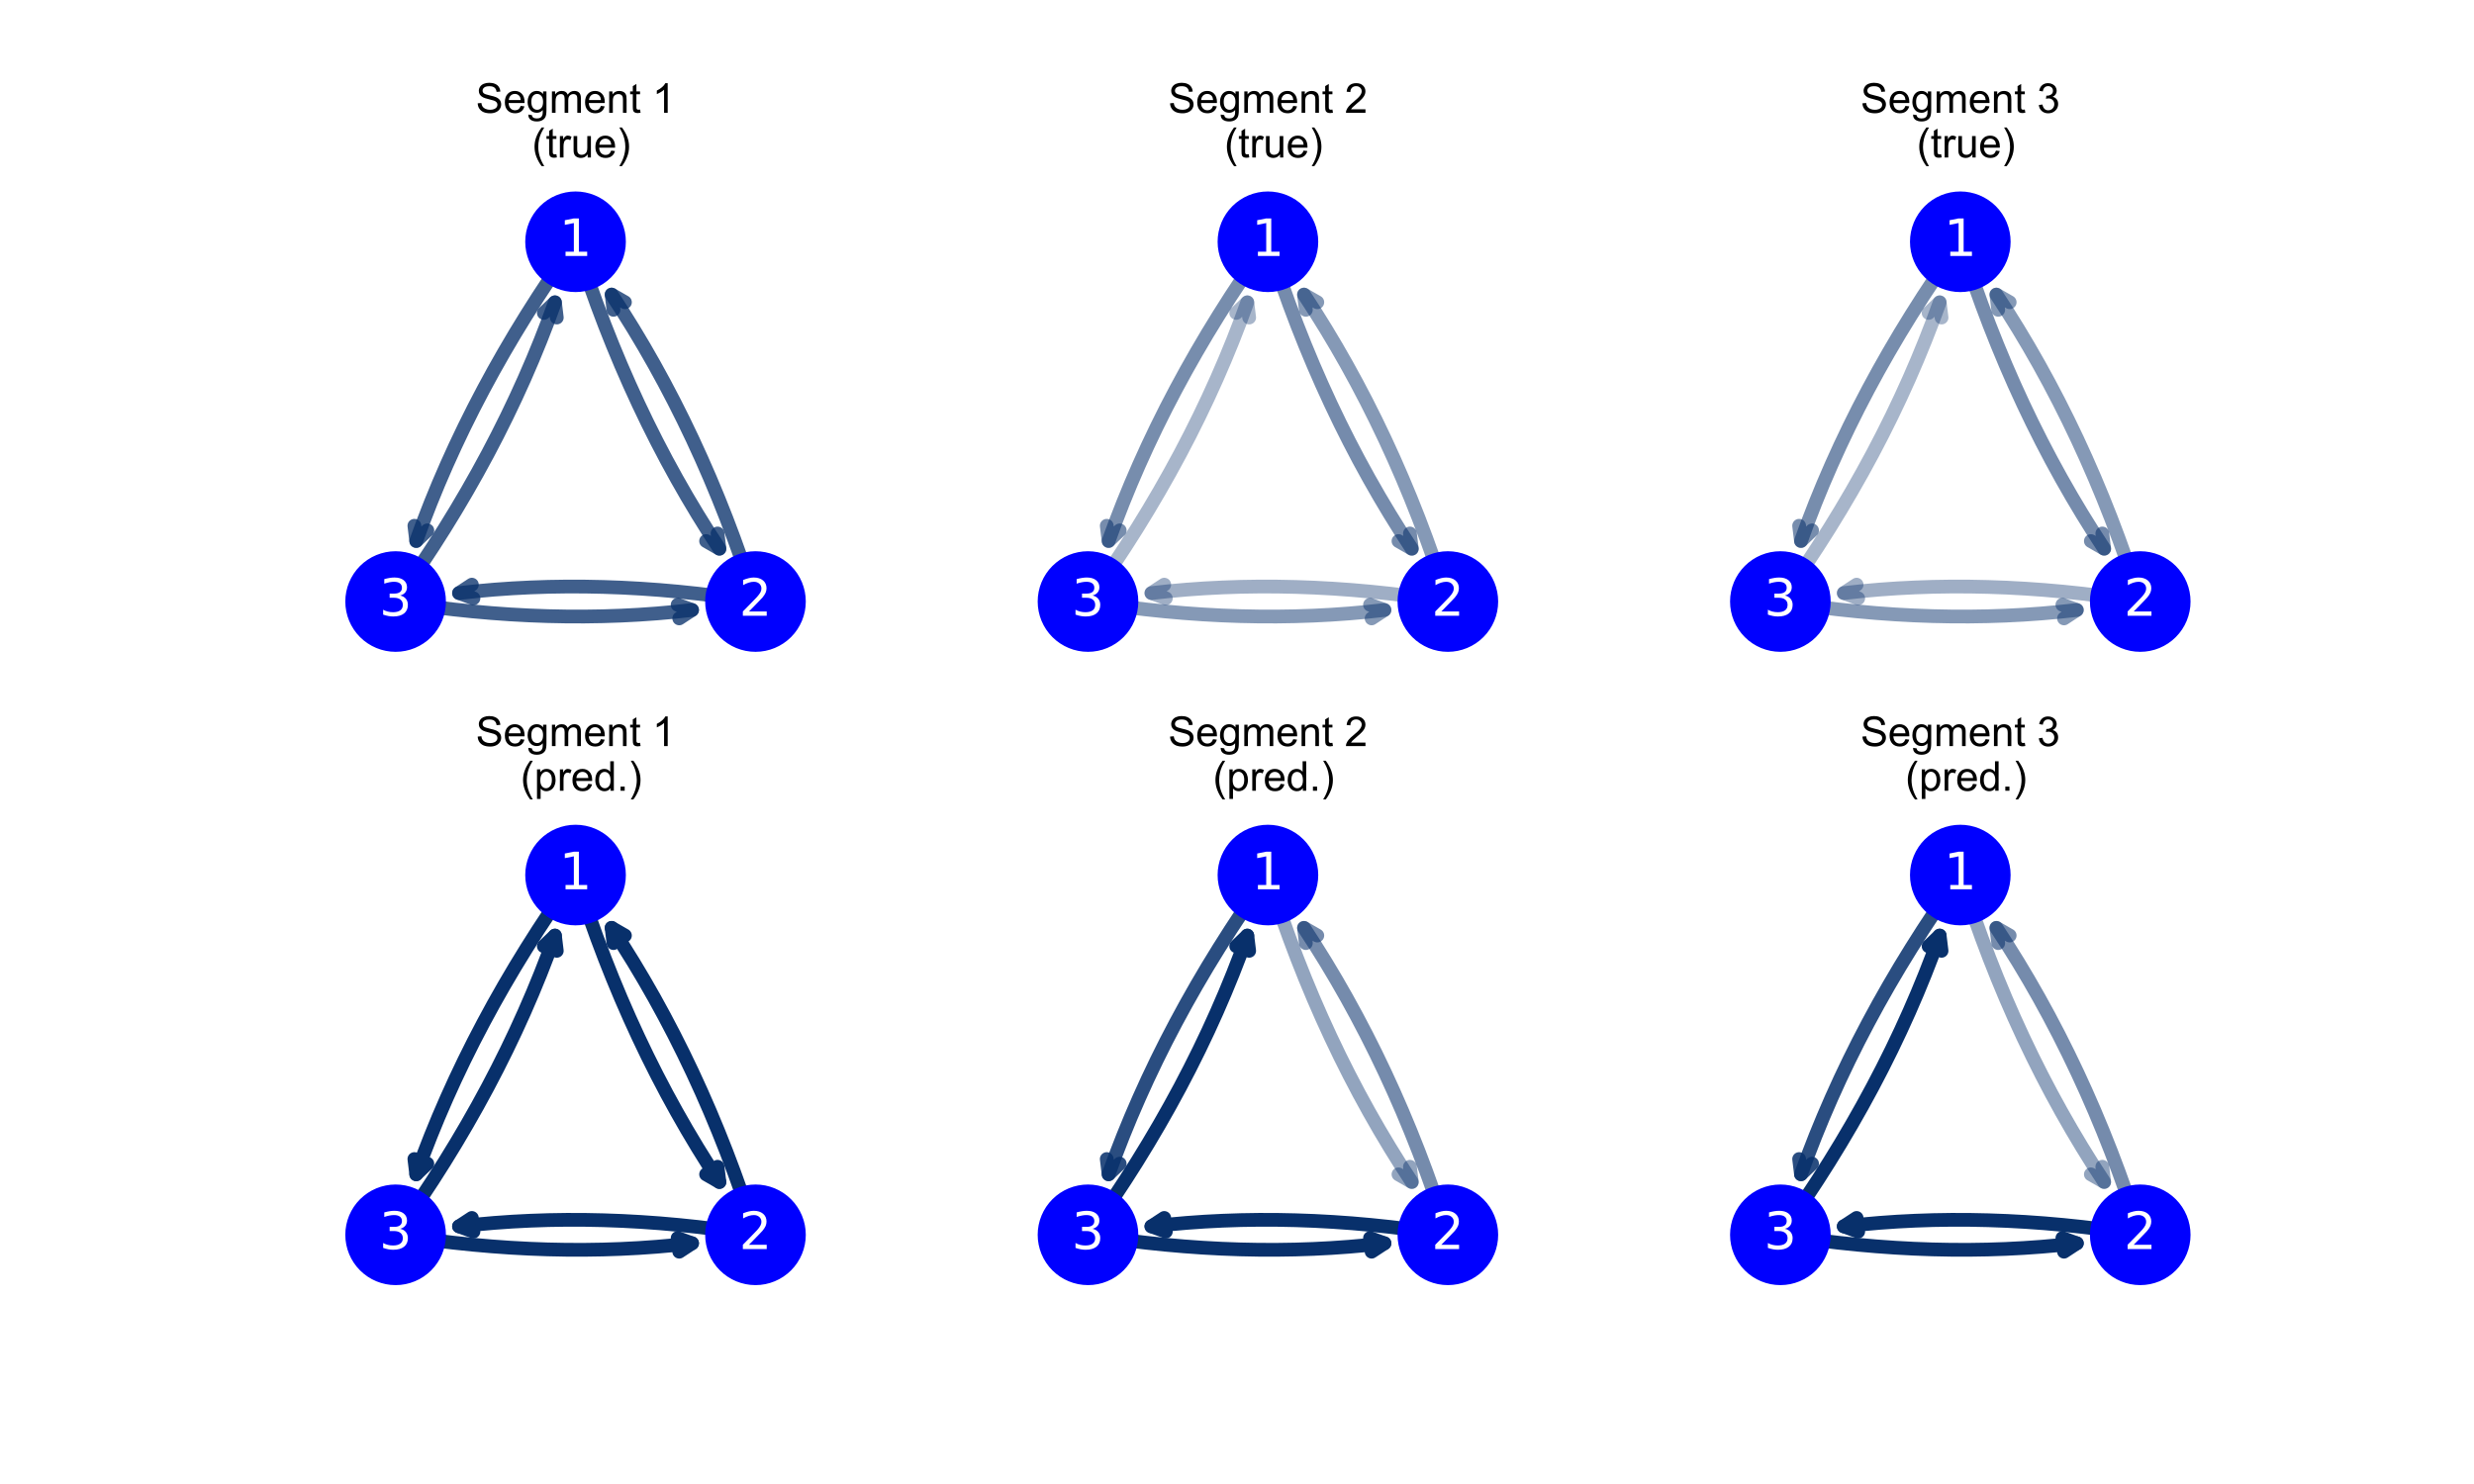 <?xml version="1.0" encoding="utf-8" standalone="no"?>
<!DOCTYPE svg PUBLIC "-//W3C//DTD SVG 1.1//EN"
  "http://www.w3.org/Graphics/SVG/1.1/DTD/svg11.dtd">
<!-- Created with matplotlib (https://matplotlib.org/) -->
<svg height="432pt" version="1.1" viewBox="0 0 720 432" width="720pt" xmlns="http://www.w3.org/2000/svg" xmlns:xlink="http://www.w3.org/1999/xlink">
 <defs>
  <style type="text/css">
*{stroke-linecap:butt;stroke-linejoin:round;}
  </style>
 </defs>
 <g id="figure_1">
  <g id="patch_1">
   <path d="M 0 432 
L 720 432 
L 720 0 
L 0 0 
z
" style="fill:#ffffff;"/>
  </g>
  <g id="axes_1">
   <g id="patch_2">
    <path clip-path="url(#p09ea524f77)" d="M 167.5 70.379 
Q 183.175 120.17 209.369 159.737 
" style="fill:none;opacity:0.77;stroke:#08306b;stroke-linecap:round;stroke-width:4;"/>
    <path clip-path="url(#p09ea524f77)" d="M 208.829 155.298 
L 209.369 159.737 
L 205.493 157.506 
" style="fill:none;opacity:0.77;stroke:#08306b;stroke-linecap:round;stroke-width:4;"/>
   </g>
   <g id="patch_3">
    <path clip-path="url(#p09ea524f77)" d="M 167.5 70.379 
Q 137.073 112.793 121.135 157.489 
" style="fill:none;opacity:0.77;stroke:#08306b;stroke-linecap:round;stroke-width:4;"/>
    <path clip-path="url(#p09ea524f77)" d="M 124.363 154.393 
L 121.135 157.489 
L 120.595 153.05 
" style="fill:none;opacity:0.77;stroke:#08306b;stroke-linecap:round;stroke-width:4;"/>
   </g>
   <g id="patch_4">
    <path clip-path="url(#p09ea524f77)" d="M 219.865 175.109 
Q 204.19 125.319 177.996 85.752 
" style="fill:none;opacity:0.77;stroke:#08306b;stroke-linecap:round;stroke-width:4;"/>
    <path clip-path="url(#p09ea524f77)" d="M 178.536 90.191 
L 177.996 85.752 
L 181.872 87.983 
" style="fill:none;opacity:0.77;stroke:#08306b;stroke-linecap:round;stroke-width:4;"/>
   </g>
   <g id="patch_5">
    <path clip-path="url(#p09ea524f77)" d="M 219.865 175.109 
Q 174.504 167.852 133.585 172.647 
" style="fill:none;opacity:0.77;stroke:#08306b;stroke-linecap:round;stroke-width:4;"/>
    <path clip-path="url(#p09ea524f77)" d="M 137.791 174.168 
L 133.585 172.647 
L 137.325 170.195 
" style="fill:none;opacity:0.77;stroke:#08306b;stroke-linecap:round;stroke-width:4;"/>
   </g>
   <g id="patch_6">
    <path clip-path="url(#p09ea524f77)" d="M 115.135 175.109 
Q 145.563 132.695 161.5 88 
" style="fill:none;opacity:0.77;stroke:#08306b;stroke-linecap:round;stroke-width:4;"/>
    <path clip-path="url(#p09ea524f77)" d="M 158.272 91.095 
L 161.5 88 
L 162.04 92.439 
" style="fill:none;opacity:0.77;stroke:#08306b;stroke-linecap:round;stroke-width:4;"/>
   </g>
   <g id="patch_7">
    <path clip-path="url(#p09ea524f77)" d="M 115.135 175.109 
Q 160.496 182.367 201.415 177.571 
" style="fill:none;opacity:0.77;stroke:#08306b;stroke-linecap:round;stroke-width:4;"/>
    <path clip-path="url(#p09ea524f77)" d="M 197.209 176.051 
L 201.415 177.571 
L 197.675 180.023 
" style="fill:none;opacity:0.77;stroke:#08306b;stroke-linecap:round;stroke-width:4;"/>
   </g>
   <g id="PathCollection_1">
    <path clip-path="url(#p09ea524f77)" d="M 167.5 84.522 
C 171.251 84.522 174.848 83.032 177.5 80.379 
C 180.152 77.727 181.642 74.13 181.642 70.379 
C 181.642 66.629 180.152 63.032 177.5 60.379 
C 174.848 57.727 171.251 56.237 167.5 56.237 
C 163.749 56.237 160.152 57.727 157.5 60.379 
C 154.848 63.032 153.358 66.629 153.358 70.379 
C 153.358 74.13 154.848 77.727 157.5 80.379 
C 160.152 83.032 163.749 84.522 167.5 84.522 
z
" style="fill:#0000ff;stroke:#0000ff;"/>
    <path clip-path="url(#p09ea524f77)" d="M 219.865 189.251 
C 223.615 189.251 227.213 187.761 229.865 185.109 
C 232.517 182.457 234.007 178.86 234.007 175.109 
C 234.007 171.359 232.517 167.761 229.865 165.109 
C 227.213 162.457 223.615 160.967 219.865 160.967 
C 216.114 160.967 212.517 162.457 209.865 165.109 
C 207.213 167.761 205.723 171.359 205.723 175.109 
C 205.723 178.86 207.213 182.457 209.865 185.109 
C 212.517 187.761 216.114 189.251 219.865 189.251 
z
" style="fill:#0000ff;stroke:#0000ff;"/>
    <path clip-path="url(#p09ea524f77)" d="M 115.135 189.251 
C 118.886 189.251 122.483 187.761 125.135 185.109 
C 127.787 182.457 129.277 178.86 129.277 175.109 
C 129.277 171.359 127.787 167.761 125.135 165.109 
C 122.483 162.457 118.886 160.967 115.135 160.967 
C 111.385 160.967 107.787 162.457 105.135 165.109 
C 102.483 167.761 100.993 171.359 100.993 175.109 
C 100.993 178.86 102.483 182.457 105.135 185.109 
C 107.787 187.761 111.385 189.251 115.135 189.251 
z
" style="fill:#0000ff;stroke:#0000ff;"/>
   </g>
   <g id="text_1">
    <g clip-path="url(#p09ea524f77)">
     <!-- 1 -->
     <defs>
      <path d="M 12.406 8.297 
L 28.516 8.297 
L 28.516 63.922 
L 10.984 60.406 
L 10.984 69.391 
L 28.422 72.906 
L 38.281 72.906 
L 38.281 8.297 
L 54.391 8.297 
L 54.391 0 
L 12.406 0 
z
" id="DejaVuSans-49"/>
     </defs>
     <g style="fill:#ffffff;" transform="translate(162.728 74.519)scale(0.15 -0.15)">
      <use xlink:href="#DejaVuSans-49"/>
     </g>
    </g>
   </g>
   <g id="text_2">
    <g clip-path="url(#p09ea524f77)">
     <!-- 2 -->
     <defs>
      <path d="M 19.188 8.297 
L 53.609 8.297 
L 53.609 0 
L 7.328 0 
L 7.328 8.297 
Q 12.938 14.109 22.625 23.891 
Q 32.328 33.688 34.812 36.531 
Q 39.547 41.844 41.422 45.531 
Q 43.312 49.219 43.312 52.781 
Q 43.312 58.594 39.234 62.25 
Q 35.156 65.922 28.609 65.922 
Q 23.969 65.922 18.812 64.312 
Q 13.672 62.703 7.812 59.422 
L 7.812 69.391 
Q 13.766 71.781 18.938 73 
Q 24.125 74.219 28.422 74.219 
Q 39.75 74.219 46.484 68.547 
Q 53.219 62.891 53.219 53.422 
Q 53.219 48.922 51.531 44.891 
Q 49.859 40.875 45.406 35.406 
Q 44.188 33.984 37.641 27.219 
Q 31.109 20.453 19.188 8.297 
z
" id="DejaVuSans-50"/>
     </defs>
     <g style="fill:#ffffff;" transform="translate(215.093 179.248)scale(0.15 -0.15)">
      <use xlink:href="#DejaVuSans-50"/>
     </g>
    </g>
   </g>
   <g id="text_3">
    <g clip-path="url(#p09ea524f77)">
     <!-- 3 -->
     <defs>
      <path d="M 40.578 39.312 
Q 47.656 37.797 51.625 33 
Q 55.609 28.219 55.609 21.188 
Q 55.609 10.406 48.188 4.484 
Q 40.766 -1.422 27.094 -1.422 
Q 22.516 -1.422 17.656 -0.516 
Q 12.797 0.391 7.625 2.203 
L 7.625 11.719 
Q 11.719 9.328 16.594 8.109 
Q 21.484 6.891 26.812 6.891 
Q 36.078 6.891 40.938 10.547 
Q 45.797 14.203 45.797 21.188 
Q 45.797 27.641 41.281 31.266 
Q 36.766 34.906 28.719 34.906 
L 20.219 34.906 
L 20.219 43.016 
L 29.109 43.016 
Q 36.375 43.016 40.234 45.922 
Q 44.094 48.828 44.094 54.297 
Q 44.094 59.906 40.109 62.906 
Q 36.141 65.922 28.719 65.922 
Q 24.656 65.922 20.016 65.031 
Q 15.375 64.156 9.812 62.312 
L 9.812 71.094 
Q 15.438 72.656 20.344 73.438 
Q 25.25 74.219 29.594 74.219 
Q 40.828 74.219 47.359 69.109 
Q 53.906 64.016 53.906 55.328 
Q 53.906 49.266 50.438 45.094 
Q 46.969 40.922 40.578 39.312 
z
" id="DejaVuSans-51"/>
     </defs>
     <g style="fill:#ffffff;" transform="translate(110.363 179.248)scale(0.15 -0.15)">
      <use xlink:href="#DejaVuSans-51"/>
     </g>
    </g>
   </g>
   <g id="text_4">
    <!-- Segment 1 -->
    <defs>
     <path d="M 4.5 23 
L 13.422 23.781 
Q 14.062 18.406 16.375 14.969 
Q 18.703 11.531 23.578 9.406 
Q 28.469 7.281 34.578 7.281 
Q 39.984 7.281 44.141 8.891 
Q 48.297 10.5 50.312 13.297 
Q 52.344 16.109 52.344 19.438 
Q 52.344 22.797 50.391 25.312 
Q 48.438 27.828 43.953 29.547 
Q 41.062 30.672 31.203 33.031 
Q 21.344 35.406 17.391 37.5 
Q 12.25 40.188 9.734 44.156 
Q 7.234 48.141 7.234 53.078 
Q 7.234 58.5 10.297 63.203 
Q 13.375 67.922 19.281 70.359 
Q 25.203 72.797 32.422 72.797 
Q 40.375 72.797 46.453 70.234 
Q 52.547 67.672 55.812 62.688 
Q 59.078 57.719 59.328 51.422 
L 50.25 50.734 
Q 49.516 57.516 45.281 60.984 
Q 41.062 64.453 32.812 64.453 
Q 24.219 64.453 20.281 61.297 
Q 16.359 58.156 16.359 53.719 
Q 16.359 49.859 19.141 47.359 
Q 21.875 44.875 33.422 42.266 
Q 44.969 39.656 49.266 37.703 
Q 55.516 34.812 58.484 30.391 
Q 61.469 25.984 61.469 20.219 
Q 61.469 14.5 58.203 9.438 
Q 54.938 4.391 48.797 1.578 
Q 42.672 -1.219 35.016 -1.219 
Q 25.297 -1.219 18.719 1.609 
Q 12.156 4.438 8.422 10.125 
Q 4.688 15.828 4.5 23 
z
" id="ArialMT-83"/>
     <path d="M 42.094 16.703 
L 51.172 15.578 
Q 49.031 7.625 43.219 3.219 
Q 37.406 -1.172 28.375 -1.172 
Q 17 -1.172 10.328 5.828 
Q 3.656 12.844 3.656 25.484 
Q 3.656 38.578 10.391 45.797 
Q 17.141 53.031 27.875 53.031 
Q 38.281 53.031 44.875 45.953 
Q 51.469 38.875 51.469 26.031 
Q 51.469 25.25 51.422 23.688 
L 12.75 23.688 
Q 13.234 15.141 17.578 10.594 
Q 21.922 6.062 28.422 6.062 
Q 33.25 6.062 36.672 8.594 
Q 40.094 11.141 42.094 16.703 
z
M 13.234 30.906 
L 42.188 30.906 
Q 41.609 37.453 38.875 40.719 
Q 34.672 45.797 27.984 45.797 
Q 21.922 45.797 17.797 41.75 
Q 13.672 37.703 13.234 30.906 
z
" id="ArialMT-101"/>
     <path d="M 4.984 -4.297 
L 13.531 -5.562 
Q 14.062 -9.516 16.5 -11.328 
Q 19.781 -13.766 25.438 -13.766 
Q 31.547 -13.766 34.859 -11.328 
Q 38.188 -8.891 39.359 -4.5 
Q 40.047 -1.812 39.984 6.781 
Q 34.234 0 25.641 0 
Q 14.938 0 9.078 7.719 
Q 3.219 15.438 3.219 26.219 
Q 3.219 33.641 5.906 39.906 
Q 8.594 46.188 13.688 49.609 
Q 18.797 53.031 25.688 53.031 
Q 34.859 53.031 40.828 45.609 
L 40.828 51.859 
L 48.922 51.859 
L 48.922 7.031 
Q 48.922 -5.078 46.453 -10.125 
Q 44 -15.188 38.641 -18.109 
Q 33.297 -21.047 25.484 -21.047 
Q 16.219 -21.047 10.5 -16.875 
Q 4.781 -12.703 4.984 -4.297 
z
M 12.25 26.859 
Q 12.25 16.656 16.297 11.969 
Q 20.359 7.281 26.469 7.281 
Q 32.516 7.281 36.609 11.938 
Q 40.719 16.609 40.719 26.562 
Q 40.719 36.078 36.5 40.906 
Q 32.281 45.75 26.312 45.75 
Q 20.453 45.75 16.344 40.984 
Q 12.25 36.234 12.25 26.859 
z
" id="ArialMT-103"/>
     <path d="M 6.594 0 
L 6.594 51.859 
L 14.453 51.859 
L 14.453 44.578 
Q 16.891 48.391 20.938 50.703 
Q 25 53.031 30.172 53.031 
Q 35.938 53.031 39.625 50.641 
Q 43.312 48.25 44.828 43.953 
Q 50.984 53.031 60.844 53.031 
Q 68.562 53.031 72.703 48.75 
Q 76.859 44.484 76.859 35.594 
L 76.859 0 
L 68.109 0 
L 68.109 32.672 
Q 68.109 37.938 67.25 40.25 
Q 66.406 42.578 64.156 43.984 
Q 61.922 45.406 58.891 45.406 
Q 53.422 45.406 49.797 41.766 
Q 46.188 38.141 46.188 30.125 
L 46.188 0 
L 37.406 0 
L 37.406 33.688 
Q 37.406 39.547 35.25 42.469 
Q 33.109 45.406 28.219 45.406 
Q 24.516 45.406 21.359 43.453 
Q 18.219 41.5 16.797 37.734 
Q 15.375 33.984 15.375 26.906 
L 15.375 0 
z
" id="ArialMT-109"/>
     <path d="M 6.594 0 
L 6.594 51.859 
L 14.5 51.859 
L 14.5 44.484 
Q 20.219 53.031 31 53.031 
Q 35.688 53.031 39.625 51.344 
Q 43.562 49.656 45.516 46.922 
Q 47.469 44.188 48.25 40.438 
Q 48.734 37.984 48.734 31.891 
L 48.734 0 
L 39.938 0 
L 39.938 31.547 
Q 39.938 36.922 38.906 39.578 
Q 37.891 42.234 35.281 43.812 
Q 32.672 45.406 29.156 45.406 
Q 23.531 45.406 19.453 41.844 
Q 15.375 38.281 15.375 28.328 
L 15.375 0 
z
" id="ArialMT-110"/>
     <path d="M 25.781 7.859 
L 27.047 0.094 
Q 23.344 -0.688 20.406 -0.688 
Q 15.625 -0.688 12.984 0.828 
Q 10.359 2.344 9.281 4.812 
Q 8.203 7.281 8.203 15.188 
L 8.203 45.016 
L 1.766 45.016 
L 1.766 51.859 
L 8.203 51.859 
L 8.203 64.703 
L 16.938 69.969 
L 16.938 51.859 
L 25.781 51.859 
L 25.781 45.016 
L 16.938 45.016 
L 16.938 14.703 
Q 16.938 10.938 17.406 9.859 
Q 17.875 8.797 18.922 8.156 
Q 19.969 7.516 21.922 7.516 
Q 23.391 7.516 25.781 7.859 
z
" id="ArialMT-116"/>
     <path id="ArialMT-32"/>
     <path d="M 37.25 0 
L 28.469 0 
L 28.469 56 
Q 25.297 52.984 20.141 49.953 
Q 14.984 46.922 10.891 45.406 
L 10.891 53.906 
Q 18.266 57.375 23.781 62.297 
Q 29.297 67.234 31.594 71.875 
L 37.25 71.875 
z
" id="ArialMT-49"/>
    </defs>
    <g transform="translate(138.483 32.832)scale(0.12 -0.12)">
     <use xlink:href="#ArialMT-83"/>
     <use x="66.699" xlink:href="#ArialMT-101"/>
     <use x="122.314" xlink:href="#ArialMT-103"/>
     <use x="177.93" xlink:href="#ArialMT-109"/>
     <use x="261.23" xlink:href="#ArialMT-101"/>
     <use x="316.846" xlink:href="#ArialMT-110"/>
     <use x="372.461" xlink:href="#ArialMT-116"/>
     <use x="400.244" xlink:href="#ArialMT-32"/>
     <use x="428.027" xlink:href="#ArialMT-49"/>
    </g>
    <!--  (true) -->
    <defs>
     <path d="M 23.391 -21.047 
Q 16.109 -11.859 11.078 0.438 
Q 6.062 12.75 6.062 25.922 
Q 6.062 37.547 9.812 48.188 
Q 14.203 60.547 23.391 72.797 
L 29.688 72.797 
Q 23.781 62.641 21.875 58.297 
Q 18.891 51.562 17.188 44.234 
Q 15.094 35.109 15.094 25.875 
Q 15.094 2.391 29.688 -21.047 
z
" id="ArialMT-40"/>
     <path d="M 6.5 0 
L 6.5 51.859 
L 14.406 51.859 
L 14.406 44 
Q 17.438 49.516 20 51.266 
Q 22.562 53.031 25.641 53.031 
Q 30.078 53.031 34.672 50.203 
L 31.641 42.047 
Q 28.422 43.953 25.203 43.953 
Q 22.312 43.953 20.016 42.219 
Q 17.719 40.484 16.75 37.406 
Q 15.281 32.719 15.281 27.156 
L 15.281 0 
z
" id="ArialMT-114"/>
     <path d="M 40.578 0 
L 40.578 7.625 
Q 34.516 -1.172 24.125 -1.172 
Q 19.531 -1.172 15.547 0.578 
Q 11.578 2.344 9.641 5 
Q 7.719 7.672 6.938 11.531 
Q 6.391 14.109 6.391 19.734 
L 6.391 51.859 
L 15.188 51.859 
L 15.188 23.094 
Q 15.188 16.219 15.719 13.812 
Q 16.547 10.359 19.234 8.375 
Q 21.922 6.391 25.875 6.391 
Q 29.828 6.391 33.297 8.422 
Q 36.766 10.453 38.203 13.938 
Q 39.656 17.438 39.656 24.078 
L 39.656 51.859 
L 48.438 51.859 
L 48.438 0 
z
" id="ArialMT-117"/>
     <path d="M 12.359 -21.047 
L 6.062 -21.047 
Q 20.656 2.391 20.656 25.875 
Q 20.656 35.062 18.562 44.094 
Q 16.891 51.422 13.922 58.156 
Q 12.016 62.547 6.062 72.797 
L 12.359 72.797 
Q 21.531 60.547 25.922 48.188 
Q 29.688 37.547 29.688 25.922 
Q 29.688 12.75 24.625 0.438 
Q 19.578 -11.859 12.359 -21.047 
z
" id="ArialMT-41"/>
    </defs>
    <g transform="translate(151.5 45.84)scale(0.12 -0.12)">
     <use xlink:href="#ArialMT-32"/>
     <use x="27.783" xlink:href="#ArialMT-40"/>
     <use x="61.084" xlink:href="#ArialMT-116"/>
     <use x="88.867" xlink:href="#ArialMT-114"/>
     <use x="122.168" xlink:href="#ArialMT-117"/>
     <use x="177.783" xlink:href="#ArialMT-101"/>
     <use x="233.398" xlink:href="#ArialMT-41"/>
    </g>
   </g>
  </g>
  <g id="axes_2">
   <g id="patch_8">
    <path clip-path="url(#pb9eb2fdfc7)" d="M 167.5 254.731 
Q 183.175 304.521 209.369 344.088 
" style="fill:none;stroke:#08306b;stroke-linecap:round;stroke-width:4;"/>
    <path clip-path="url(#pb9eb2fdfc7)" d="M 208.829 339.649 
L 209.369 344.088 
L 205.493 341.857 
" style="fill:none;stroke:#08306b;stroke-linecap:round;stroke-width:4;"/>
   </g>
   <g id="patch_9">
    <path clip-path="url(#pb9eb2fdfc7)" d="M 167.5 254.731 
Q 137.073 297.145 121.135 341.84 
" style="fill:none;stroke:#08306b;stroke-linecap:round;stroke-width:4;"/>
    <path clip-path="url(#pb9eb2fdfc7)" d="M 124.363 338.745 
L 121.135 341.84 
L 120.595 337.401 
" style="fill:none;stroke:#08306b;stroke-linecap:round;stroke-width:4;"/>
   </g>
   <g id="patch_10">
    <path clip-path="url(#pb9eb2fdfc7)" d="M 219.865 359.461 
Q 204.19 309.67 177.996 270.103 
" style="fill:none;stroke:#08306b;stroke-linecap:round;stroke-width:4;"/>
    <path clip-path="url(#pb9eb2fdfc7)" d="M 178.536 274.542 
L 177.996 270.103 
L 181.872 272.334 
" style="fill:none;stroke:#08306b;stroke-linecap:round;stroke-width:4;"/>
   </g>
   <g id="patch_11">
    <path clip-path="url(#pb9eb2fdfc7)" d="M 219.865 359.461 
Q 174.504 352.203 133.585 356.998 
" style="fill:none;stroke:#08306b;stroke-linecap:round;stroke-width:4;"/>
    <path clip-path="url(#pb9eb2fdfc7)" d="M 137.791 358.519 
L 133.585 356.998 
L 137.325 354.546 
" style="fill:none;stroke:#08306b;stroke-linecap:round;stroke-width:4;"/>
   </g>
   <g id="patch_12">
    <path clip-path="url(#pb9eb2fdfc7)" d="M 115.135 359.461 
Q 145.563 317.047 161.5 272.351 
" style="fill:none;stroke:#08306b;stroke-linecap:round;stroke-width:4;"/>
    <path clip-path="url(#pb9eb2fdfc7)" d="M 158.272 275.447 
L 161.5 272.351 
L 162.04 276.79 
" style="fill:none;stroke:#08306b;stroke-linecap:round;stroke-width:4;"/>
   </g>
   <g id="patch_13">
    <path clip-path="url(#pb9eb2fdfc7)" d="M 115.135 359.461 
Q 160.496 366.718 201.415 361.923 
" style="fill:none;stroke:#08306b;stroke-linecap:round;stroke-width:4;"/>
    <path clip-path="url(#pb9eb2fdfc7)" d="M 197.209 360.402 
L 201.415 361.923 
L 197.675 364.375 
" style="fill:none;stroke:#08306b;stroke-linecap:round;stroke-width:4;"/>
   </g>
   <g id="PathCollection_2">
    <path clip-path="url(#pb9eb2fdfc7)" d="M 167.5 268.873 
C 171.251 268.873 174.848 267.383 177.5 264.731 
C 180.152 262.079 181.642 258.481 181.642 254.731 
C 181.642 250.98 180.152 247.383 177.5 244.731 
C 174.848 242.079 171.251 240.589 167.5 240.589 
C 163.749 240.589 160.152 242.079 157.5 244.731 
C 154.848 247.383 153.358 250.98 153.358 254.731 
C 153.358 258.481 154.848 262.079 157.5 264.731 
C 160.152 267.383 163.749 268.873 167.5 268.873 
z
" style="fill:#0000ff;stroke:#0000ff;"/>
    <path clip-path="url(#pb9eb2fdfc7)" d="M 219.865 373.603 
C 223.615 373.603 227.213 372.113 229.865 369.461 
C 232.517 366.808 234.007 363.211 234.007 359.461 
C 234.007 355.71 232.517 352.113 229.865 349.461 
C 227.213 346.808 223.615 345.318 219.865 345.318 
C 216.114 345.318 212.517 346.808 209.865 349.461 
C 207.213 352.113 205.723 355.71 205.723 359.461 
C 205.723 363.211 207.213 366.808 209.865 369.461 
C 212.517 372.113 216.114 373.603 219.865 373.603 
z
" style="fill:#0000ff;stroke:#0000ff;"/>
    <path clip-path="url(#pb9eb2fdfc7)" d="M 115.135 373.603 
C 118.886 373.603 122.483 372.113 125.135 369.461 
C 127.787 366.808 129.277 363.211 129.277 359.461 
C 129.277 355.71 127.787 352.113 125.135 349.461 
C 122.483 346.808 118.886 345.318 115.135 345.318 
C 111.385 345.318 107.787 346.808 105.135 349.461 
C 102.483 352.113 100.993 355.71 100.993 359.461 
C 100.993 363.211 102.483 366.808 105.135 369.461 
C 107.787 372.113 111.385 373.603 115.135 373.603 
z
" style="fill:#0000ff;stroke:#0000ff;"/>
   </g>
   <g id="text_5">
    <g clip-path="url(#pb9eb2fdfc7)">
     <!-- 1 -->
     <g style="fill:#ffffff;" transform="translate(162.728 258.87)scale(0.15 -0.15)">
      <use xlink:href="#DejaVuSans-49"/>
     </g>
    </g>
   </g>
   <g id="text_6">
    <g clip-path="url(#pb9eb2fdfc7)">
     <!-- 2 -->
     <g style="fill:#ffffff;" transform="translate(215.093 363.6)scale(0.15 -0.15)">
      <use xlink:href="#DejaVuSans-50"/>
     </g>
    </g>
   </g>
   <g id="text_7">
    <g clip-path="url(#pb9eb2fdfc7)">
     <!-- 3 -->
     <g style="fill:#ffffff;" transform="translate(110.363 363.6)scale(0.15 -0.15)">
      <use xlink:href="#DejaVuSans-51"/>
     </g>
    </g>
   </g>
   <g id="text_8">
    <!-- Segment 1 -->
    <g transform="translate(138.483 217.183)scale(0.12 -0.12)">
     <use xlink:href="#ArialMT-83"/>
     <use x="66.699" xlink:href="#ArialMT-101"/>
     <use x="122.314" xlink:href="#ArialMT-103"/>
     <use x="177.93" xlink:href="#ArialMT-109"/>
     <use x="261.23" xlink:href="#ArialMT-101"/>
     <use x="316.846" xlink:href="#ArialMT-110"/>
     <use x="372.461" xlink:href="#ArialMT-116"/>
     <use x="400.244" xlink:href="#ArialMT-32"/>
     <use x="428.027" xlink:href="#ArialMT-49"/>
    </g>
    <!--  (pred.) -->
    <defs>
     <path d="M 6.594 -19.875 
L 6.594 51.859 
L 14.594 51.859 
L 14.594 45.125 
Q 17.438 49.078 21 51.047 
Q 24.562 53.031 29.641 53.031 
Q 36.281 53.031 41.359 49.609 
Q 46.438 46.188 49.016 39.953 
Q 51.609 33.734 51.609 26.312 
Q 51.609 18.359 48.75 11.984 
Q 45.906 5.609 40.453 2.219 
Q 35.016 -1.172 29 -1.172 
Q 24.609 -1.172 21.109 0.688 
Q 17.625 2.547 15.375 5.375 
L 15.375 -19.875 
z
M 14.547 25.641 
Q 14.547 15.625 18.594 10.844 
Q 22.656 6.062 28.422 6.062 
Q 34.281 6.062 38.453 11.016 
Q 42.625 15.969 42.625 26.375 
Q 42.625 36.281 38.547 41.203 
Q 34.469 46.141 28.812 46.141 
Q 23.188 46.141 18.859 40.891 
Q 14.547 35.641 14.547 25.641 
z
" id="ArialMT-112"/>
     <path d="M 40.234 0 
L 40.234 6.547 
Q 35.297 -1.172 25.734 -1.172 
Q 19.531 -1.172 14.328 2.25 
Q 9.125 5.672 6.266 11.797 
Q 3.422 17.922 3.422 25.875 
Q 3.422 33.641 6 39.969 
Q 8.594 46.297 13.766 49.656 
Q 18.953 53.031 25.344 53.031 
Q 30.031 53.031 33.688 51.047 
Q 37.359 49.078 39.656 45.906 
L 39.656 71.578 
L 48.391 71.578 
L 48.391 0 
z
M 12.453 25.875 
Q 12.453 15.922 16.641 10.984 
Q 20.844 6.062 26.562 6.062 
Q 32.328 6.062 36.344 10.766 
Q 40.375 15.484 40.375 25.141 
Q 40.375 35.797 36.266 40.766 
Q 32.172 45.75 26.172 45.75 
Q 20.312 45.75 16.375 40.969 
Q 12.453 36.188 12.453 25.875 
z
" id="ArialMT-100"/>
     <path d="M 9.078 0 
L 9.078 10.016 
L 19.094 10.016 
L 19.094 0 
z
" id="ArialMT-46"/>
    </defs>
    <g transform="translate(148.163 230.191)scale(0.12 -0.12)">
     <use xlink:href="#ArialMT-32"/>
     <use x="27.783" xlink:href="#ArialMT-40"/>
     <use x="61.084" xlink:href="#ArialMT-112"/>
     <use x="116.699" xlink:href="#ArialMT-114"/>
     <use x="150" xlink:href="#ArialMT-101"/>
     <use x="205.615" xlink:href="#ArialMT-100"/>
     <use x="261.23" xlink:href="#ArialMT-46"/>
     <use x="289.014" xlink:href="#ArialMT-41"/>
    </g>
   </g>
  </g>
  <g id="axes_3">
   <g id="patch_14">
    <path clip-path="url(#p72fc74d770)" d="M 369 70.379 
Q 384.675 120.17 410.869 159.737 
" style="fill:none;opacity:0.556;stroke:#08306b;stroke-linecap:round;stroke-width:4;"/>
    <path clip-path="url(#p72fc74d770)" d="M 410.329 155.298 
L 410.869 159.737 
L 406.993 157.506 
" style="fill:none;opacity:0.556;stroke:#08306b;stroke-linecap:round;stroke-width:4;"/>
   </g>
   <g id="patch_15">
    <path clip-path="url(#p72fc74d770)" d="M 369 70.379 
Q 338.573 112.793 322.635 157.489 
" style="fill:none;opacity:0.549;stroke:#08306b;stroke-linecap:round;stroke-width:4;"/>
    <path clip-path="url(#p72fc74d770)" d="M 325.863 154.393 
L 322.635 157.489 
L 322.095 153.05 
" style="fill:none;opacity:0.549;stroke:#08306b;stroke-linecap:round;stroke-width:4;"/>
   </g>
   <g id="patch_16">
    <path clip-path="url(#p72fc74d770)" d="M 421.365 175.109 
Q 405.69 125.319 379.496 85.752 
" style="fill:none;opacity:0.49;stroke:#08306b;stroke-linecap:round;stroke-width:4;"/>
    <path clip-path="url(#p72fc74d770)" d="M 380.036 90.191 
L 379.496 85.752 
L 383.372 87.983 
" style="fill:none;opacity:0.49;stroke:#08306b;stroke-linecap:round;stroke-width:4;"/>
   </g>
   <g id="patch_17">
    <path clip-path="url(#p72fc74d770)" d="M 421.365 175.109 
Q 376.004 167.852 335.085 172.647 
" style="fill:none;opacity:0.39;stroke:#08306b;stroke-linecap:round;stroke-width:4;"/>
    <path clip-path="url(#p72fc74d770)" d="M 339.291 174.168 
L 335.085 172.647 
L 338.825 170.195 
" style="fill:none;opacity:0.39;stroke:#08306b;stroke-linecap:round;stroke-width:4;"/>
   </g>
   <g id="patch_18">
    <path clip-path="url(#p72fc74d770)" d="M 316.635 175.109 
Q 347.063 132.695 363 88 
" style="fill:none;opacity:0.352;stroke:#08306b;stroke-linecap:round;stroke-width:4;"/>
    <path clip-path="url(#p72fc74d770)" d="M 359.772 91.095 
L 363 88 
L 363.54 92.439 
" style="fill:none;opacity:0.352;stroke:#08306b;stroke-linecap:round;stroke-width:4;"/>
   </g>
   <g id="patch_19">
    <path clip-path="url(#p72fc74d770)" d="M 316.635 175.109 
Q 361.996 182.367 402.915 177.571 
" style="fill:none;opacity:0.492;stroke:#08306b;stroke-linecap:round;stroke-width:4;"/>
    <path clip-path="url(#p72fc74d770)" d="M 398.709 176.051 
L 402.915 177.571 
L 399.175 180.023 
" style="fill:none;opacity:0.492;stroke:#08306b;stroke-linecap:round;stroke-width:4;"/>
   </g>
   <g id="PathCollection_3">
    <path clip-path="url(#p72fc74d770)" d="M 369 84.522 
C 372.751 84.522 376.348 83.032 379 80.379 
C 381.652 77.727 383.142 74.13 383.142 70.379 
C 383.142 66.629 381.652 63.032 379 60.379 
C 376.348 57.727 372.751 56.237 369 56.237 
C 365.249 56.237 361.652 57.727 359 60.379 
C 356.348 63.032 354.858 66.629 354.858 70.379 
C 354.858 74.13 356.348 77.727 359 80.379 
C 361.652 83.032 365.249 84.522 369 84.522 
z
" style="fill:#0000ff;stroke:#0000ff;"/>
    <path clip-path="url(#p72fc74d770)" d="M 421.365 189.251 
C 425.115 189.251 428.713 187.761 431.365 185.109 
C 434.017 182.457 435.507 178.86 435.507 175.109 
C 435.507 171.359 434.017 167.761 431.365 165.109 
C 428.713 162.457 425.115 160.967 421.365 160.967 
C 417.614 160.967 414.017 162.457 411.365 165.109 
C 408.713 167.761 407.223 171.359 407.223 175.109 
C 407.223 178.86 408.713 182.457 411.365 185.109 
C 414.017 187.761 417.614 189.251 421.365 189.251 
z
" style="fill:#0000ff;stroke:#0000ff;"/>
    <path clip-path="url(#p72fc74d770)" d="M 316.635 189.251 
C 320.386 189.251 323.983 187.761 326.635 185.109 
C 329.287 182.457 330.777 178.86 330.777 175.109 
C 330.777 171.359 329.287 167.761 326.635 165.109 
C 323.983 162.457 320.386 160.967 316.635 160.967 
C 312.885 160.967 309.287 162.457 306.635 165.109 
C 303.983 167.761 302.493 171.359 302.493 175.109 
C 302.493 178.86 303.983 182.457 306.635 185.109 
C 309.287 187.761 312.885 189.251 316.635 189.251 
z
" style="fill:#0000ff;stroke:#0000ff;"/>
   </g>
   <g id="text_9">
    <g clip-path="url(#p72fc74d770)">
     <!-- 1 -->
     <g style="fill:#ffffff;" transform="translate(364.228 74.519)scale(0.15 -0.15)">
      <use xlink:href="#DejaVuSans-49"/>
     </g>
    </g>
   </g>
   <g id="text_10">
    <g clip-path="url(#p72fc74d770)">
     <!-- 2 -->
     <g style="fill:#ffffff;" transform="translate(416.593 179.248)scale(0.15 -0.15)">
      <use xlink:href="#DejaVuSans-50"/>
     </g>
    </g>
   </g>
   <g id="text_11">
    <g clip-path="url(#p72fc74d770)">
     <!-- 3 -->
     <g style="fill:#ffffff;" transform="translate(311.863 179.248)scale(0.15 -0.15)">
      <use xlink:href="#DejaVuSans-51"/>
     </g>
    </g>
   </g>
   <g id="text_12">
    <!-- Segment 2 -->
    <defs>
     <path d="M 50.344 8.453 
L 50.344 0 
L 3.031 0 
Q 2.938 3.172 4.047 6.109 
Q 5.859 10.938 9.828 15.625 
Q 13.812 20.312 21.344 26.469 
Q 33.016 36.031 37.109 41.625 
Q 41.219 47.219 41.219 52.203 
Q 41.219 57.422 37.469 61 
Q 33.734 64.594 27.734 64.594 
Q 21.391 64.594 17.578 60.781 
Q 13.766 56.984 13.719 50.25 
L 4.688 51.172 
Q 5.609 61.281 11.656 66.578 
Q 17.719 71.875 27.938 71.875 
Q 38.234 71.875 44.234 66.156 
Q 50.25 60.453 50.25 52 
Q 50.25 47.703 48.484 43.547 
Q 46.734 39.406 42.656 34.812 
Q 38.578 30.219 29.109 22.219 
Q 21.188 15.578 18.938 13.203 
Q 16.703 10.844 15.234 8.453 
z
" id="ArialMT-50"/>
    </defs>
    <g transform="translate(339.983 32.832)scale(0.12 -0.12)">
     <use xlink:href="#ArialMT-83"/>
     <use x="66.699" xlink:href="#ArialMT-101"/>
     <use x="122.314" xlink:href="#ArialMT-103"/>
     <use x="177.93" xlink:href="#ArialMT-109"/>
     <use x="261.23" xlink:href="#ArialMT-101"/>
     <use x="316.846" xlink:href="#ArialMT-110"/>
     <use x="372.461" xlink:href="#ArialMT-116"/>
     <use x="400.244" xlink:href="#ArialMT-32"/>
     <use x="428.027" xlink:href="#ArialMT-50"/>
    </g>
    <!--  (true) -->
    <g transform="translate(353 45.84)scale(0.12 -0.12)">
     <use xlink:href="#ArialMT-32"/>
     <use x="27.783" xlink:href="#ArialMT-40"/>
     <use x="61.084" xlink:href="#ArialMT-116"/>
     <use x="88.867" xlink:href="#ArialMT-114"/>
     <use x="122.168" xlink:href="#ArialMT-117"/>
     <use x="177.783" xlink:href="#ArialMT-101"/>
     <use x="233.398" xlink:href="#ArialMT-41"/>
    </g>
   </g>
  </g>
  <g id="axes_4">
   <g id="patch_20">
    <path clip-path="url(#p7660da6b48)" d="M 369 254.731 
Q 384.675 304.521 410.869 344.088 
" style="fill:none;opacity:0.44;stroke:#08306b;stroke-linecap:round;stroke-width:4;"/>
    <path clip-path="url(#p7660da6b48)" d="M 410.329 339.649 
L 410.869 344.088 
L 406.993 341.857 
" style="fill:none;opacity:0.44;stroke:#08306b;stroke-linecap:round;stroke-width:4;"/>
   </g>
   <g id="patch_21">
    <path clip-path="url(#p7660da6b48)" d="M 369 254.731 
Q 338.573 297.145 322.635 341.84 
" style="fill:none;opacity:0.858;stroke:#08306b;stroke-linecap:round;stroke-width:4;"/>
    <path clip-path="url(#p7660da6b48)" d="M 325.863 338.745 
L 322.635 341.84 
L 322.095 337.401 
" style="fill:none;opacity:0.858;stroke:#08306b;stroke-linecap:round;stroke-width:4;"/>
   </g>
   <g id="patch_22">
    <path clip-path="url(#p7660da6b48)" d="M 421.365 359.461 
Q 405.69 309.67 379.496 270.103 
" style="fill:none;opacity:0.558;stroke:#08306b;stroke-linecap:round;stroke-width:4;"/>
    <path clip-path="url(#p7660da6b48)" d="M 380.036 274.542 
L 379.496 270.103 
L 383.372 272.334 
" style="fill:none;opacity:0.558;stroke:#08306b;stroke-linecap:round;stroke-width:4;"/>
   </g>
   <g id="patch_23">
    <path clip-path="url(#p7660da6b48)" d="M 421.365 359.461 
Q 376.004 352.203 335.085 356.998 
" style="fill:none;stroke:#08306b;stroke-linecap:round;stroke-width:4;"/>
    <path clip-path="url(#p7660da6b48)" d="M 339.291 358.519 
L 335.085 356.998 
L 338.825 354.546 
" style="fill:none;stroke:#08306b;stroke-linecap:round;stroke-width:4;"/>
   </g>
   <g id="patch_24">
    <path clip-path="url(#p7660da6b48)" d="M 316.635 359.461 
Q 347.063 317.047 363 272.351 
" style="fill:none;stroke:#08306b;stroke-linecap:round;stroke-width:4;"/>
    <path clip-path="url(#p7660da6b48)" d="M 359.772 275.447 
L 363 272.351 
L 363.54 276.79 
" style="fill:none;stroke:#08306b;stroke-linecap:round;stroke-width:4;"/>
   </g>
   <g id="patch_25">
    <path clip-path="url(#p7660da6b48)" d="M 316.635 359.461 
Q 361.996 366.718 402.915 361.923 
" style="fill:none;stroke:#08306b;stroke-linecap:round;stroke-width:4;"/>
    <path clip-path="url(#p7660da6b48)" d="M 398.709 360.402 
L 402.915 361.923 
L 399.175 364.375 
" style="fill:none;stroke:#08306b;stroke-linecap:round;stroke-width:4;"/>
   </g>
   <g id="PathCollection_4">
    <path clip-path="url(#p7660da6b48)" d="M 369 268.873 
C 372.751 268.873 376.348 267.383 379 264.731 
C 381.652 262.079 383.142 258.481 383.142 254.731 
C 383.142 250.98 381.652 247.383 379 244.731 
C 376.348 242.079 372.751 240.589 369 240.589 
C 365.249 240.589 361.652 242.079 359 244.731 
C 356.348 247.383 354.858 250.98 354.858 254.731 
C 354.858 258.481 356.348 262.079 359 264.731 
C 361.652 267.383 365.249 268.873 369 268.873 
z
" style="fill:#0000ff;stroke:#0000ff;"/>
    <path clip-path="url(#p7660da6b48)" d="M 421.365 373.603 
C 425.115 373.603 428.713 372.113 431.365 369.461 
C 434.017 366.808 435.507 363.211 435.507 359.461 
C 435.507 355.71 434.017 352.113 431.365 349.461 
C 428.713 346.808 425.115 345.318 421.365 345.318 
C 417.614 345.318 414.017 346.808 411.365 349.461 
C 408.713 352.113 407.223 355.71 407.223 359.461 
C 407.223 363.211 408.713 366.808 411.365 369.461 
C 414.017 372.113 417.614 373.603 421.365 373.603 
z
" style="fill:#0000ff;stroke:#0000ff;"/>
    <path clip-path="url(#p7660da6b48)" d="M 316.635 373.603 
C 320.386 373.603 323.983 372.113 326.635 369.461 
C 329.287 366.808 330.777 363.211 330.777 359.461 
C 330.777 355.71 329.287 352.113 326.635 349.461 
C 323.983 346.808 320.386 345.318 316.635 345.318 
C 312.885 345.318 309.287 346.808 306.635 349.461 
C 303.983 352.113 302.493 355.71 302.493 359.461 
C 302.493 363.211 303.983 366.808 306.635 369.461 
C 309.287 372.113 312.885 373.603 316.635 373.603 
z
" style="fill:#0000ff;stroke:#0000ff;"/>
   </g>
   <g id="text_13">
    <g clip-path="url(#p7660da6b48)">
     <!-- 1 -->
     <g style="fill:#ffffff;" transform="translate(364.228 258.87)scale(0.15 -0.15)">
      <use xlink:href="#DejaVuSans-49"/>
     </g>
    </g>
   </g>
   <g id="text_14">
    <g clip-path="url(#p7660da6b48)">
     <!-- 2 -->
     <g style="fill:#ffffff;" transform="translate(416.593 363.6)scale(0.15 -0.15)">
      <use xlink:href="#DejaVuSans-50"/>
     </g>
    </g>
   </g>
   <g id="text_15">
    <g clip-path="url(#p7660da6b48)">
     <!-- 3 -->
     <g style="fill:#ffffff;" transform="translate(311.863 363.6)scale(0.15 -0.15)">
      <use xlink:href="#DejaVuSans-51"/>
     </g>
    </g>
   </g>
   <g id="text_16">
    <!-- Segment 2 -->
    <g transform="translate(339.983 217.183)scale(0.12 -0.12)">
     <use xlink:href="#ArialMT-83"/>
     <use x="66.699" xlink:href="#ArialMT-101"/>
     <use x="122.314" xlink:href="#ArialMT-103"/>
     <use x="177.93" xlink:href="#ArialMT-109"/>
     <use x="261.23" xlink:href="#ArialMT-101"/>
     <use x="316.846" xlink:href="#ArialMT-110"/>
     <use x="372.461" xlink:href="#ArialMT-116"/>
     <use x="400.244" xlink:href="#ArialMT-32"/>
     <use x="428.027" xlink:href="#ArialMT-50"/>
    </g>
    <!--  (pred.) -->
    <g transform="translate(349.663 230.191)scale(0.12 -0.12)">
     <use xlink:href="#ArialMT-32"/>
     <use x="27.783" xlink:href="#ArialMT-40"/>
     <use x="61.084" xlink:href="#ArialMT-112"/>
     <use x="116.699" xlink:href="#ArialMT-114"/>
     <use x="150" xlink:href="#ArialMT-101"/>
     <use x="205.615" xlink:href="#ArialMT-100"/>
     <use x="261.23" xlink:href="#ArialMT-46"/>
     <use x="289.014" xlink:href="#ArialMT-41"/>
    </g>
   </g>
  </g>
  <g id="axes_5">
   <g id="patch_26">
    <path clip-path="url(#p995a72e18c)" d="M 570.5 70.379 
Q 586.175 120.17 612.369 159.737 
" style="fill:none;opacity:0.556;stroke:#08306b;stroke-linecap:round;stroke-width:4;"/>
    <path clip-path="url(#p995a72e18c)" d="M 611.829 155.298 
L 612.369 159.737 
L 608.493 157.506 
" style="fill:none;opacity:0.556;stroke:#08306b;stroke-linecap:round;stroke-width:4;"/>
   </g>
   <g id="patch_27">
    <path clip-path="url(#p995a72e18c)" d="M 570.5 70.379 
Q 540.073 112.793 524.135 157.489 
" style="fill:none;opacity:0.549;stroke:#08306b;stroke-linecap:round;stroke-width:4;"/>
    <path clip-path="url(#p995a72e18c)" d="M 527.363 154.393 
L 524.135 157.489 
L 523.595 153.05 
" style="fill:none;opacity:0.549;stroke:#08306b;stroke-linecap:round;stroke-width:4;"/>
   </g>
   <g id="patch_28">
    <path clip-path="url(#p995a72e18c)" d="M 622.865 175.109 
Q 607.19 125.319 580.996 85.752 
" style="fill:none;opacity:0.49;stroke:#08306b;stroke-linecap:round;stroke-width:4;"/>
    <path clip-path="url(#p995a72e18c)" d="M 581.536 90.191 
L 580.996 85.752 
L 584.872 87.983 
" style="fill:none;opacity:0.49;stroke:#08306b;stroke-linecap:round;stroke-width:4;"/>
   </g>
   <g id="patch_29">
    <path clip-path="url(#p995a72e18c)" d="M 622.865 175.109 
Q 577.504 167.852 536.585 172.647 
" style="fill:none;opacity:0.39;stroke:#08306b;stroke-linecap:round;stroke-width:4;"/>
    <path clip-path="url(#p995a72e18c)" d="M 540.791 174.168 
L 536.585 172.647 
L 540.325 170.195 
" style="fill:none;opacity:0.39;stroke:#08306b;stroke-linecap:round;stroke-width:4;"/>
   </g>
   <g id="patch_30">
    <path clip-path="url(#p995a72e18c)" d="M 518.135 175.109 
Q 548.563 132.695 564.5 88 
" style="fill:none;opacity:0.352;stroke:#08306b;stroke-linecap:round;stroke-width:4;"/>
    <path clip-path="url(#p995a72e18c)" d="M 561.272 91.095 
L 564.5 88 
L 565.04 92.439 
" style="fill:none;opacity:0.352;stroke:#08306b;stroke-linecap:round;stroke-width:4;"/>
   </g>
   <g id="patch_31">
    <path clip-path="url(#p995a72e18c)" d="M 518.135 175.109 
Q 563.496 182.367 604.415 177.571 
" style="fill:none;opacity:0.492;stroke:#08306b;stroke-linecap:round;stroke-width:4;"/>
    <path clip-path="url(#p995a72e18c)" d="M 600.209 176.051 
L 604.415 177.571 
L 600.675 180.023 
" style="fill:none;opacity:0.492;stroke:#08306b;stroke-linecap:round;stroke-width:4;"/>
   </g>
   <g id="PathCollection_5">
    <path clip-path="url(#p995a72e18c)" d="M 570.5 84.522 
C 574.251 84.522 577.848 83.032 580.5 80.379 
C 583.152 77.727 584.642 74.13 584.642 70.379 
C 584.642 66.629 583.152 63.032 580.5 60.379 
C 577.848 57.727 574.251 56.237 570.5 56.237 
C 566.749 56.237 563.152 57.727 560.5 60.379 
C 557.848 63.032 556.358 66.629 556.358 70.379 
C 556.358 74.13 557.848 77.727 560.5 80.379 
C 563.152 83.032 566.749 84.522 570.5 84.522 
z
" style="fill:#0000ff;stroke:#0000ff;"/>
    <path clip-path="url(#p995a72e18c)" d="M 622.865 189.251 
C 626.615 189.251 630.213 187.761 632.865 185.109 
C 635.517 182.457 637.007 178.86 637.007 175.109 
C 637.007 171.359 635.517 167.761 632.865 165.109 
C 630.213 162.457 626.615 160.967 622.865 160.967 
C 619.114 160.967 615.517 162.457 612.865 165.109 
C 610.213 167.761 608.723 171.359 608.723 175.109 
C 608.723 178.86 610.213 182.457 612.865 185.109 
C 615.517 187.761 619.114 189.251 622.865 189.251 
z
" style="fill:#0000ff;stroke:#0000ff;"/>
    <path clip-path="url(#p995a72e18c)" d="M 518.135 189.251 
C 521.886 189.251 525.483 187.761 528.135 185.109 
C 530.787 182.457 532.277 178.86 532.277 175.109 
C 532.277 171.359 530.787 167.761 528.135 165.109 
C 525.483 162.457 521.886 160.967 518.135 160.967 
C 514.385 160.967 510.787 162.457 508.135 165.109 
C 505.483 167.761 503.993 171.359 503.993 175.109 
C 503.993 178.86 505.483 182.457 508.135 185.109 
C 510.787 187.761 514.385 189.251 518.135 189.251 
z
" style="fill:#0000ff;stroke:#0000ff;"/>
   </g>
   <g id="text_17">
    <g clip-path="url(#p995a72e18c)">
     <!-- 1 -->
     <g style="fill:#ffffff;" transform="translate(565.728 74.519)scale(0.15 -0.15)">
      <use xlink:href="#DejaVuSans-49"/>
     </g>
    </g>
   </g>
   <g id="text_18">
    <g clip-path="url(#p995a72e18c)">
     <!-- 2 -->
     <g style="fill:#ffffff;" transform="translate(618.093 179.248)scale(0.15 -0.15)">
      <use xlink:href="#DejaVuSans-50"/>
     </g>
    </g>
   </g>
   <g id="text_19">
    <g clip-path="url(#p995a72e18c)">
     <!-- 3 -->
     <g style="fill:#ffffff;" transform="translate(513.363 179.248)scale(0.15 -0.15)">
      <use xlink:href="#DejaVuSans-51"/>
     </g>
    </g>
   </g>
   <g id="text_20">
    <!-- Segment 3 -->
    <defs>
     <path d="M 4.203 18.891 
L 12.984 20.062 
Q 14.5 12.594 18.141 9.297 
Q 21.781 6 27 6 
Q 33.203 6 37.469 10.297 
Q 41.75 14.594 41.75 20.953 
Q 41.75 27 37.797 30.922 
Q 33.844 34.859 27.734 34.859 
Q 25.25 34.859 21.531 33.891 
L 22.516 41.609 
Q 23.391 41.5 23.922 41.5 
Q 29.547 41.5 34.031 44.422 
Q 38.531 47.359 38.531 53.469 
Q 38.531 58.297 35.25 61.469 
Q 31.984 64.656 26.812 64.656 
Q 21.688 64.656 18.266 61.422 
Q 14.844 58.203 13.875 51.766 
L 5.078 53.328 
Q 6.688 62.156 12.391 67.016 
Q 18.109 71.875 26.609 71.875 
Q 32.469 71.875 37.391 69.359 
Q 42.328 66.844 44.938 62.5 
Q 47.562 58.156 47.562 53.266 
Q 47.562 48.641 45.062 44.828 
Q 42.578 41.016 37.703 38.766 
Q 44.047 37.312 47.562 32.688 
Q 51.078 28.078 51.078 21.141 
Q 51.078 11.766 44.234 5.25 
Q 37.406 -1.266 26.953 -1.266 
Q 17.531 -1.266 11.297 4.344 
Q 5.078 9.969 4.203 18.891 
z
" id="ArialMT-51"/>
    </defs>
    <g transform="translate(541.483 32.832)scale(0.12 -0.12)">
     <use xlink:href="#ArialMT-83"/>
     <use x="66.699" xlink:href="#ArialMT-101"/>
     <use x="122.314" xlink:href="#ArialMT-103"/>
     <use x="177.93" xlink:href="#ArialMT-109"/>
     <use x="261.23" xlink:href="#ArialMT-101"/>
     <use x="316.846" xlink:href="#ArialMT-110"/>
     <use x="372.461" xlink:href="#ArialMT-116"/>
     <use x="400.244" xlink:href="#ArialMT-32"/>
     <use x="428.027" xlink:href="#ArialMT-51"/>
    </g>
    <!--  (true) -->
    <g transform="translate(554.5 45.84)scale(0.12 -0.12)">
     <use xlink:href="#ArialMT-32"/>
     <use x="27.783" xlink:href="#ArialMT-40"/>
     <use x="61.084" xlink:href="#ArialMT-116"/>
     <use x="88.867" xlink:href="#ArialMT-114"/>
     <use x="122.168" xlink:href="#ArialMT-117"/>
     <use x="177.783" xlink:href="#ArialMT-101"/>
     <use x="233.398" xlink:href="#ArialMT-41"/>
    </g>
   </g>
  </g>
  <g id="axes_6">
   <g id="patch_32">
    <path clip-path="url(#pb13979048b)" d="M 570.5 254.731 
Q 586.175 304.521 612.369 344.088 
" style="fill:none;opacity:0.44;stroke:#08306b;stroke-linecap:round;stroke-width:4;"/>
    <path clip-path="url(#pb13979048b)" d="M 611.829 339.649 
L 612.369 344.088 
L 608.493 341.857 
" style="fill:none;opacity:0.44;stroke:#08306b;stroke-linecap:round;stroke-width:4;"/>
   </g>
   <g id="patch_33">
    <path clip-path="url(#pb13979048b)" d="M 570.5 254.731 
Q 540.073 297.145 524.135 341.84 
" style="fill:none;opacity:0.858;stroke:#08306b;stroke-linecap:round;stroke-width:4;"/>
    <path clip-path="url(#pb13979048b)" d="M 527.363 338.745 
L 524.135 341.84 
L 523.595 337.401 
" style="fill:none;opacity:0.858;stroke:#08306b;stroke-linecap:round;stroke-width:4;"/>
   </g>
   <g id="patch_34">
    <path clip-path="url(#pb13979048b)" d="M 622.865 359.461 
Q 607.19 309.67 580.996 270.103 
" style="fill:none;opacity:0.558;stroke:#08306b;stroke-linecap:round;stroke-width:4;"/>
    <path clip-path="url(#pb13979048b)" d="M 581.536 274.542 
L 580.996 270.103 
L 584.872 272.334 
" style="fill:none;opacity:0.558;stroke:#08306b;stroke-linecap:round;stroke-width:4;"/>
   </g>
   <g id="patch_35">
    <path clip-path="url(#pb13979048b)" d="M 622.865 359.461 
Q 577.504 352.203 536.585 356.998 
" style="fill:none;stroke:#08306b;stroke-linecap:round;stroke-width:4;"/>
    <path clip-path="url(#pb13979048b)" d="M 540.791 358.519 
L 536.585 356.998 
L 540.325 354.546 
" style="fill:none;stroke:#08306b;stroke-linecap:round;stroke-width:4;"/>
   </g>
   <g id="patch_36">
    <path clip-path="url(#pb13979048b)" d="M 518.135 359.461 
Q 548.563 317.047 564.5 272.351 
" style="fill:none;stroke:#08306b;stroke-linecap:round;stroke-width:4;"/>
    <path clip-path="url(#pb13979048b)" d="M 561.272 275.447 
L 564.5 272.351 
L 565.04 276.79 
" style="fill:none;stroke:#08306b;stroke-linecap:round;stroke-width:4;"/>
   </g>
   <g id="patch_37">
    <path clip-path="url(#pb13979048b)" d="M 518.135 359.461 
Q 563.496 366.718 604.415 361.923 
" style="fill:none;stroke:#08306b;stroke-linecap:round;stroke-width:4;"/>
    <path clip-path="url(#pb13979048b)" d="M 600.209 360.402 
L 604.415 361.923 
L 600.675 364.375 
" style="fill:none;stroke:#08306b;stroke-linecap:round;stroke-width:4;"/>
   </g>
   <g id="PathCollection_6">
    <path clip-path="url(#pb13979048b)" d="M 570.5 268.873 
C 574.251 268.873 577.848 267.383 580.5 264.731 
C 583.152 262.079 584.642 258.481 584.642 254.731 
C 584.642 250.98 583.152 247.383 580.5 244.731 
C 577.848 242.079 574.251 240.589 570.5 240.589 
C 566.749 240.589 563.152 242.079 560.5 244.731 
C 557.848 247.383 556.358 250.98 556.358 254.731 
C 556.358 258.481 557.848 262.079 560.5 264.731 
C 563.152 267.383 566.749 268.873 570.5 268.873 
z
" style="fill:#0000ff;stroke:#0000ff;"/>
    <path clip-path="url(#pb13979048b)" d="M 622.865 373.603 
C 626.615 373.603 630.213 372.113 632.865 369.461 
C 635.517 366.808 637.007 363.211 637.007 359.461 
C 637.007 355.71 635.517 352.113 632.865 349.461 
C 630.213 346.808 626.615 345.318 622.865 345.318 
C 619.114 345.318 615.517 346.808 612.865 349.461 
C 610.213 352.113 608.723 355.71 608.723 359.461 
C 608.723 363.211 610.213 366.808 612.865 369.461 
C 615.517 372.113 619.114 373.603 622.865 373.603 
z
" style="fill:#0000ff;stroke:#0000ff;"/>
    <path clip-path="url(#pb13979048b)" d="M 518.135 373.603 
C 521.886 373.603 525.483 372.113 528.135 369.461 
C 530.787 366.808 532.277 363.211 532.277 359.461 
C 532.277 355.71 530.787 352.113 528.135 349.461 
C 525.483 346.808 521.886 345.318 518.135 345.318 
C 514.385 345.318 510.787 346.808 508.135 349.461 
C 505.483 352.113 503.993 355.71 503.993 359.461 
C 503.993 363.211 505.483 366.808 508.135 369.461 
C 510.787 372.113 514.385 373.603 518.135 373.603 
z
" style="fill:#0000ff;stroke:#0000ff;"/>
   </g>
   <g id="text_21">
    <g clip-path="url(#pb13979048b)">
     <!-- 1 -->
     <g style="fill:#ffffff;" transform="translate(565.728 258.87)scale(0.15 -0.15)">
      <use xlink:href="#DejaVuSans-49"/>
     </g>
    </g>
   </g>
   <g id="text_22">
    <g clip-path="url(#pb13979048b)">
     <!-- 2 -->
     <g style="fill:#ffffff;" transform="translate(618.093 363.6)scale(0.15 -0.15)">
      <use xlink:href="#DejaVuSans-50"/>
     </g>
    </g>
   </g>
   <g id="text_23">
    <g clip-path="url(#pb13979048b)">
     <!-- 3 -->
     <g style="fill:#ffffff;" transform="translate(513.363 363.6)scale(0.15 -0.15)">
      <use xlink:href="#DejaVuSans-51"/>
     </g>
    </g>
   </g>
   <g id="text_24">
    <!-- Segment 3 -->
    <g transform="translate(541.483 217.183)scale(0.12 -0.12)">
     <use xlink:href="#ArialMT-83"/>
     <use x="66.699" xlink:href="#ArialMT-101"/>
     <use x="122.314" xlink:href="#ArialMT-103"/>
     <use x="177.93" xlink:href="#ArialMT-109"/>
     <use x="261.23" xlink:href="#ArialMT-101"/>
     <use x="316.846" xlink:href="#ArialMT-110"/>
     <use x="372.461" xlink:href="#ArialMT-116"/>
     <use x="400.244" xlink:href="#ArialMT-32"/>
     <use x="428.027" xlink:href="#ArialMT-51"/>
    </g>
    <!--  (pred.) -->
    <g transform="translate(551.163 230.191)scale(0.12 -0.12)">
     <use xlink:href="#ArialMT-32"/>
     <use x="27.783" xlink:href="#ArialMT-40"/>
     <use x="61.084" xlink:href="#ArialMT-112"/>
     <use x="116.699" xlink:href="#ArialMT-114"/>
     <use x="150" xlink:href="#ArialMT-101"/>
     <use x="205.615" xlink:href="#ArialMT-100"/>
     <use x="261.23" xlink:href="#ArialMT-46"/>
     <use x="289.014" xlink:href="#ArialMT-41"/>
    </g>
   </g>
  </g>
 </g>
 <defs>
  <clipPath id="p09ea524f77">
   <rect height="141.809" width="155" x="90" y="51.84"/>
  </clipPath>
  <clipPath id="pb9eb2fdfc7">
   <rect height="141.809" width="155" x="90" y="236.191"/>
  </clipPath>
  <clipPath id="p72fc74d770">
   <rect height="141.809" width="155" x="291.5" y="51.84"/>
  </clipPath>
  <clipPath id="p7660da6b48">
   <rect height="141.809" width="155" x="291.5" y="236.191"/>
  </clipPath>
  <clipPath id="p995a72e18c">
   <rect height="141.809" width="155" x="493" y="51.84"/>
  </clipPath>
  <clipPath id="pb13979048b">
   <rect height="141.809" width="155" x="493" y="236.191"/>
  </clipPath>
 </defs>
</svg>
